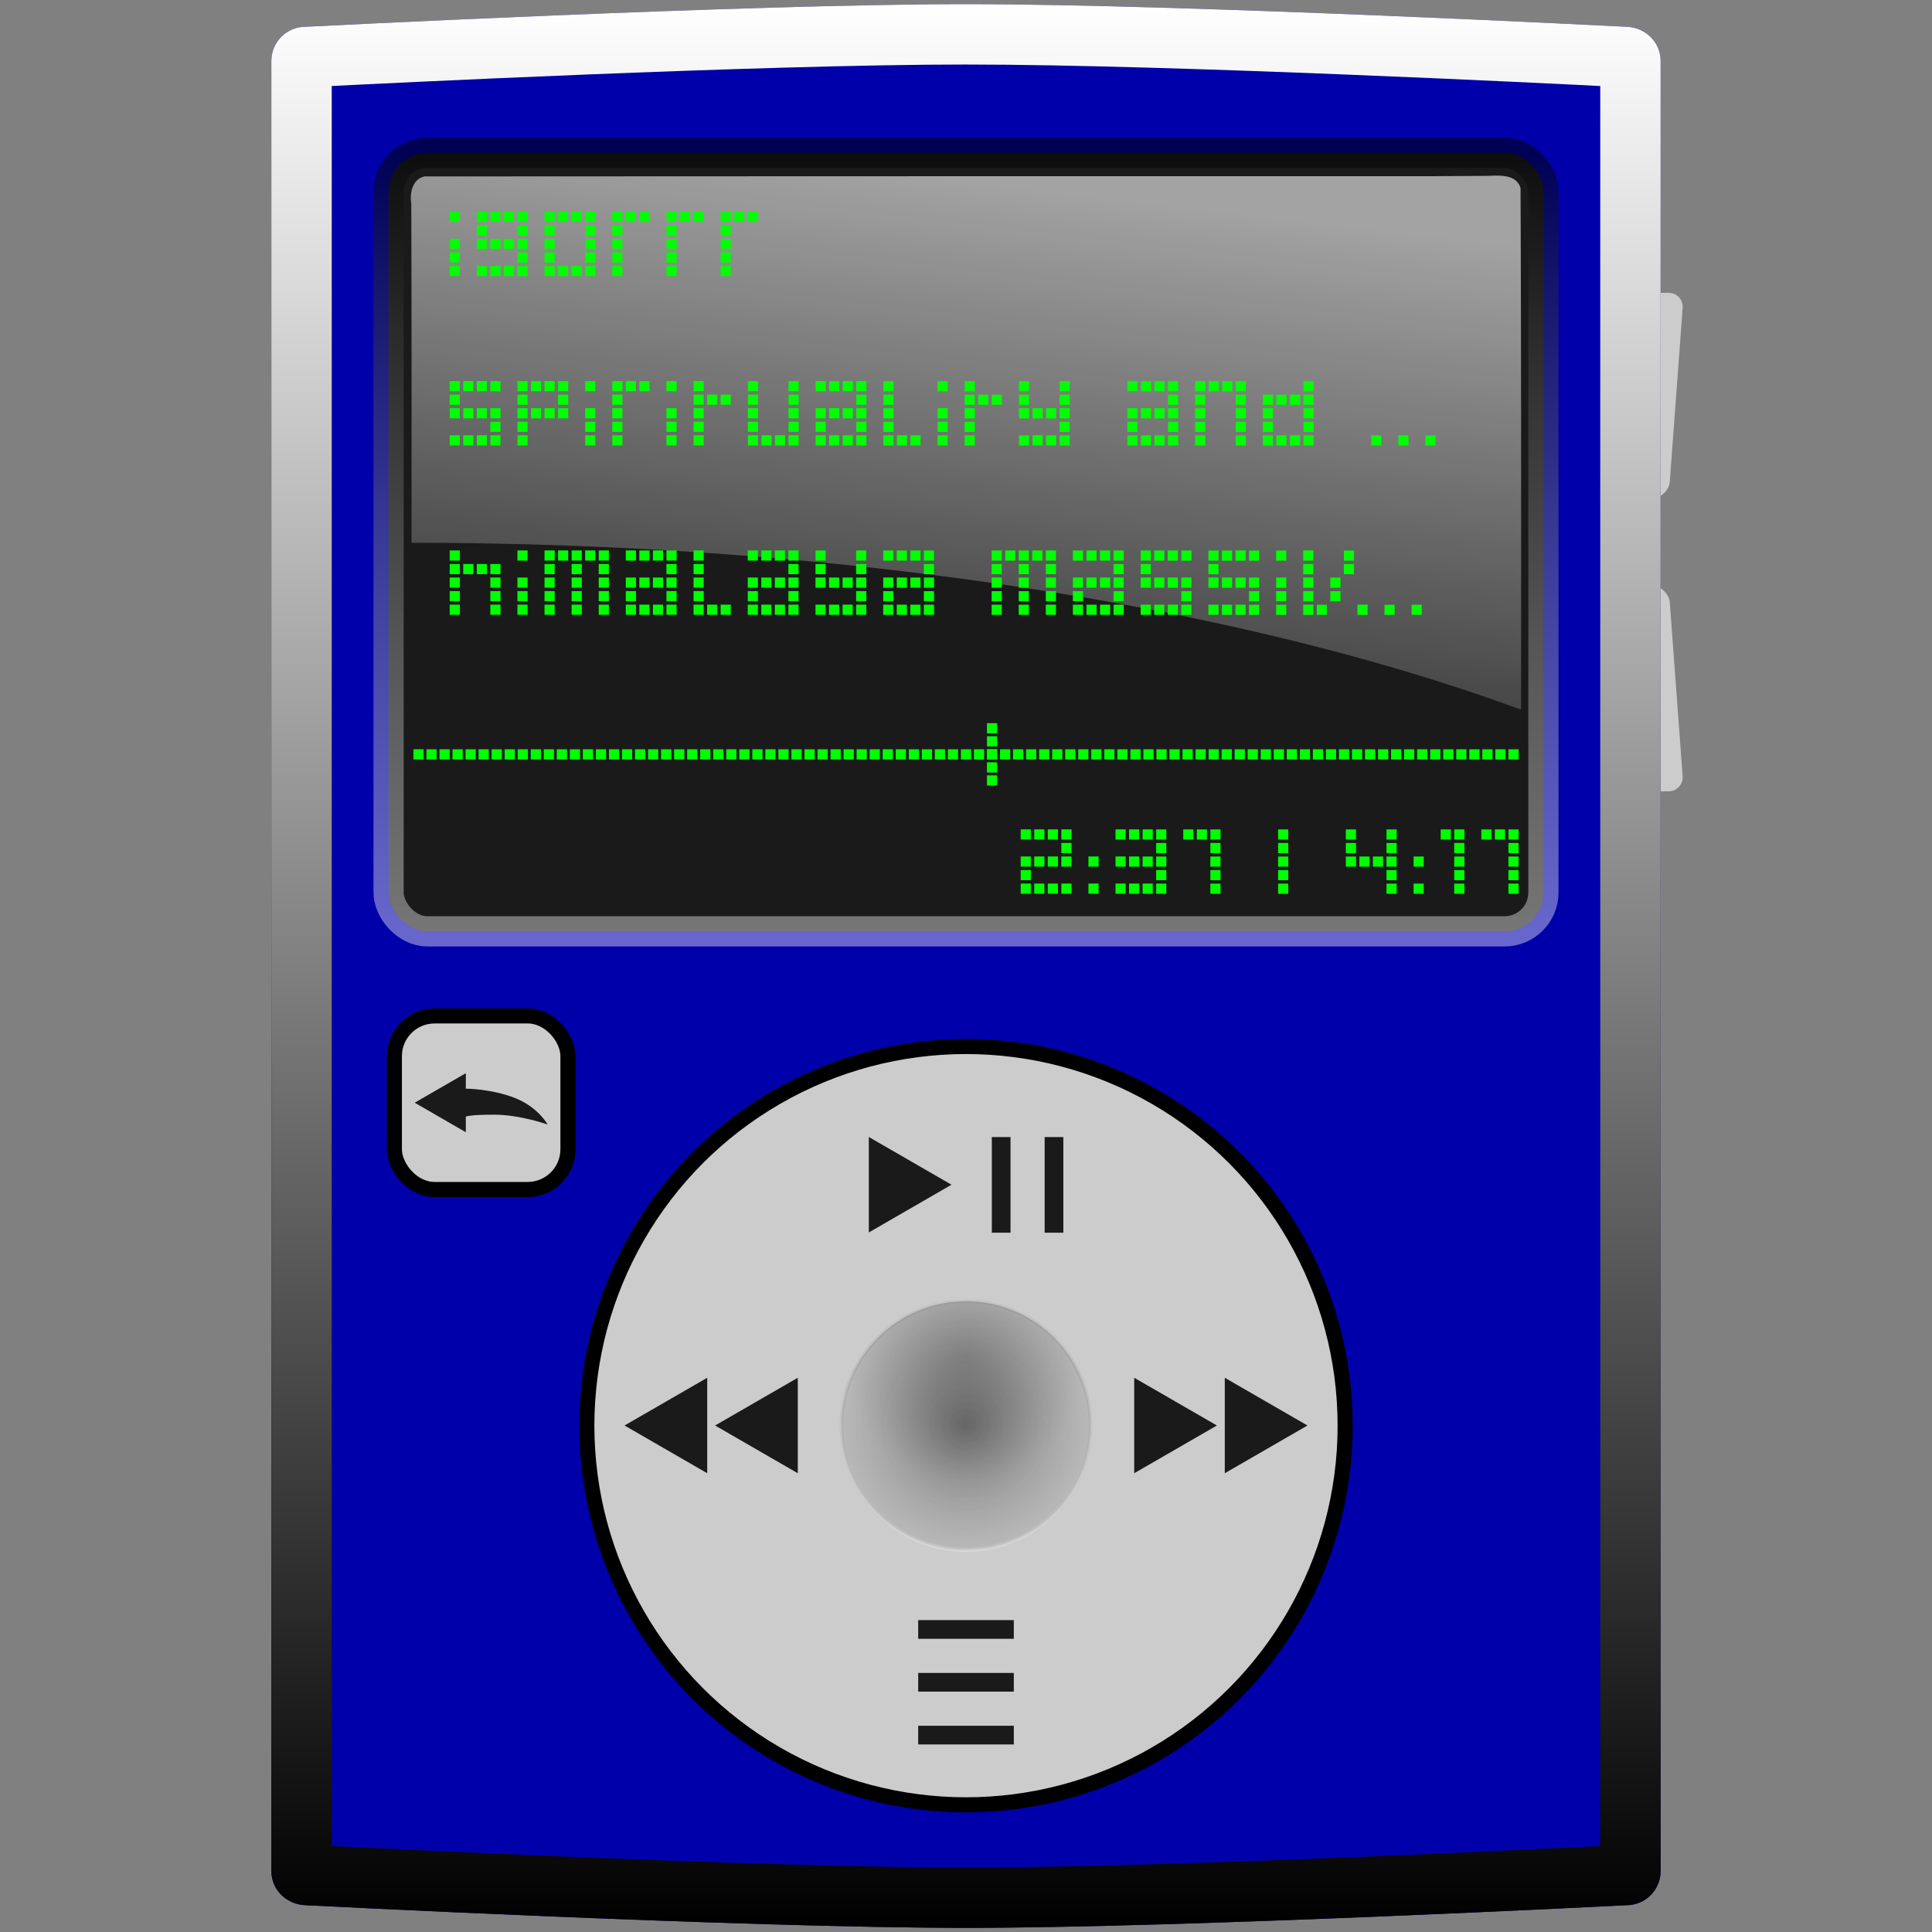<?xml version="1.0" encoding="UTF-8" standalone="no"?>
<!-- Created with Inkscape (http://www.inkscape.org/) -->

<svg
   width="512"
   height="512"
   viewBox="0 0 135.467 135.467"
   version="1.1"
   id="svg5"
   inkscape:version="1.4.1 (93de688d07, 2025-03-30)"
   sodipodi:docname="multimedia-player.svg"
   xmlns:inkscape="http://www.inkscape.org/namespaces/inkscape"
   xmlns:sodipodi="http://sodipodi.sourceforge.net/DTD/sodipodi-0.dtd"
   xmlns:xlink="http://www.w3.org/1999/xlink"
   xmlns="http://www.w3.org/2000/svg"
   xmlns:svg="http://www.w3.org/2000/svg">
  <rect x="0" y="0" width="135.467" height="135.467" fill="#808080" stroke="none"/>
  <sodipodi:namedview
     id="namedview7"
     pagecolor="#242424"
     bordercolor="#666666"
     borderopacity="1"
     inkscape:showpageshadow="0"
     inkscape:pageopacity="0"
     inkscape:pagecheckerboard="1"
     inkscape:deskcolor="#000000"
     inkscape:document-units="px"
     showgrid="false"
     inkscape:zoom="1.8144531"
     inkscape:cx="274.1873"
     inkscape:cy="298.98816"
     inkscape:window-width="3256"
     inkscape:window-height="1080"
     inkscape:window-x="1864"
     inkscape:window-y="0"
     inkscape:window-maximized="0"
     inkscape:current-layer="layer1" />
  <defs
     id="defs2">
    <linearGradient
       id="linearGradient137"
       inkscape:collect="always">
      <stop
         style="stop-color:#000000;stop-opacity:0.5;"
         offset="0"
         id="stop137" />
      <stop
         style="stop-color:#ffffff;stop-opacity:0.4;"
         offset="1"
         id="stop138" />
    </linearGradient>
    <linearGradient
       id="linearGradient127"
       inkscape:collect="always">
      <stop
         style="stop-color:#ffffff;stop-opacity:1;"
         offset="0"
         id="stop129" />
      <stop
         style="stop-color:#000000;stop-opacity:0.196;"
         offset="1"
         id="stop128" />
    </linearGradient>
    <linearGradient
       id="linearGradient126"
       inkscape:collect="always">
      <stop
         style="stop-color:#000000;stop-opacity:1;"
         offset="0"
         id="stop126" />
      <stop
         style="stop-color:#000000;stop-opacity:0;"
         offset="1"
         id="stop127" />
    </linearGradient>
    <inkscape:path-effect
       effect="fillet_chamfer"
       id="path-effect126"
       is_visible="true"
       lpeversion="1"
       nodesatellites_param="F,0,0,1,0,0,0,1 @ F,0,0,1,0,0,0,1 @ F,0,1,1,0,1.058,0,1 @ F,0,1,1,0,1.058,0,1 @ F,0,0,1,0,0,0,1 @ F,0,1,1,0,1.058,0,1 @ F,0,1,1,0,1.058,0,1"
       radius="4"
       unit="px"
       method="auto"
       mode="F"
       chamfer_steps="1"
       flexible="false"
       use_knot_distance="true"
       apply_no_radius="true"
       apply_with_radius="true"
       only_selected="true"
       hide_knots="false" />
    <linearGradient
       id="linearGradient20"
       inkscape:collect="always">
      <stop
         style="stop-color:#000000;stop-opacity:1;"
         offset="0"
         id="stop20" />
      <stop
         style="stop-color:#ffffff;stop-opacity:1;"
         offset="1"
         id="stop21" />
    </linearGradient>
    <linearGradient
       id="linearGradient15"
       inkscape:collect="always">
      <stop
         style="stop-color:#ffffff;stop-opacity:1;"
         offset="0"
         id="stop15" />
      <stop
         style="stop-color:#ffffff;stop-opacity:0;"
         offset="1"
         id="stop16" />
    </linearGradient>
    <linearGradient
       id="linearGradient3"
       inkscape:collect="always">
      <stop
         style="stop-color:#333333;stop-opacity:1;"
         offset="0"
         id="stop4" />
      <stop
         style="stop-color:#7a7a7a;stop-opacity:0.4;"
         offset="1"
         id="stop3" />
    </linearGradient>
    <radialGradient
       inkscape:collect="always"
       xlink:href="#linearGradient3"
       id="radialGradient4"
       cx="67.733"
       cy="102.081"
       fx="67.733"
       fy="102.081"
       r="8.727"
       gradientUnits="userSpaceOnUse"
       gradientTransform="translate(0,-2.117)" />
    <linearGradient
       inkscape:collect="always"
       xlink:href="#linearGradient15"
       id="linearGradient16"
       x1="191.03"
       y1="0.505"
       x2="185.413"
       y2="48.924"
       gradientUnits="userSpaceOnUse"
       gradientTransform="translate(-123.297,11.809)" />
    <clipPath
       clipPathUnits="userSpaceOnUse"
       id="clipPath19">
      <path
         style="baseline-shift:baseline;display:inline;overflow:visible;vector-effect:none;fill:#0000aa;stroke-width:1;stroke-linecap:round;stroke-linejoin:round;stroke-miterlimit:12;paint-order:markers stroke fill;enable-background:accumulate;stop-color:#000000"
         d="m 138.353,-4.632 c 0,0 30.863,-1.587 46.307,-1.587 15.445,0 46.307,1.587 46.307,1.587 1.328,0.046 2.399,1.07 2.399,2.399 V 124.68 c 0,1.329 -1.07,2.399 -2.399,2.399 0,0 -30.863,1.587 -46.307,1.587 -15.445,0 -46.307,-1.587 -46.307,-1.587 -1.328,-0.045 -2.399,-1.07 -2.399,-2.399 V -2.233 c 0,-1.329 1.07,-2.399 2.399,-2.399 z"
         id="path20" />
    </clipPath>
    <linearGradient
       inkscape:collect="always"
       xlink:href="#linearGradient20"
       id="linearGradient21"
       x1="184.66"
       y1="128.666"
       x2="184.66"
       y2="-6.219"
       gradientUnits="userSpaceOnUse" />
    <radialGradient
       inkscape:collect="always"
       xlink:href="#linearGradient126"
       id="radialGradient127"
       cx="138.158"
       cy="90.841"
       fx="138.158"
       fy="90.841"
       r="8.727"
       gradientUnits="userSpaceOnUse"
       gradientTransform="translate(-70.424,4.211)" />
    <linearGradient
       inkscape:collect="always"
       xlink:href="#linearGradient127"
       id="linearGradient129"
       x1="67.733"
       y1="108.691"
       x2="67.733"
       y2="91.237"
       gradientUnits="userSpaceOnUse" />
    <linearGradient
       inkscape:collect="always"
       xlink:href="#linearGradient137"
       id="linearGradient138"
       x1="67.733"
       y1="10.712"
       x2="67.733"
       y2="65.304"
       gradientUnits="userSpaceOnUse" />
  </defs>
  <g
     inkscape:label="Layer 1"
     inkscape:groupmode="layer"
     id="layer1">
    <path
       id="rect126"
       style="font-variation-settings:'opsz' 32;opacity:1;fill:#cccccc;fill-opacity:1;stroke:none;stroke-width:8.467;stroke-linecap:round;stroke-linejoin:round;stroke-miterlimit:12;stroke-dasharray:none;stroke-opacity:1;paint-order:markers stroke fill"
       d="m 111.675,20.531 v 34.954 h 5.328 a 0.983,0.983 0 0 0 0.98,-1.055 l -0.902,-12.191 c -0.043,-0.583 -0.567,-1.039 -1.117,-1.229 -1.243,-0.43 -2.136,-1.611 -2.136,-3.001 0,-1.39 0.893,-2.571 2.136,-3.001 0.55,-0.19 1.074,-0.646 1.117,-1.229 l 0.902,-12.192 a 0.983,0.983 0 0 0 -0.98,-1.055 z"
       sodipodi:nodetypes="ccccsccc" />
    <path
       id="rect1"
       style="opacity:1;fill:#0000aa;stroke-width:8.467;stroke-linecap:round;stroke-linejoin:round;stroke-miterlimit:12;paint-order:markers stroke fill"
       d="m 21.426,1.878 c 0,0 30.863,-1.587 46.307,-1.587 15.445,0 46.307,1.587 46.307,1.587 1.328,0.046 2.399,1.07 2.399,2.399 V 131.189 c 0,1.329 -1.07,2.399 -2.399,2.399 0,0 -30.863,1.587 -46.307,1.587 -15.445,0 -46.307,-1.587 -46.307,-1.587 -1.328,-0.045 -2.399,-1.07 -2.399,-2.399 V 4.277 c 0,-1.329 1.07,-2.399 2.399,-2.399 z"
       sodipodi:nodetypes="szsssszssss" />
    <rect
       style="opacity:1;fill:#1a1a1a;fill-opacity:1;stroke-width:2.117;stroke-linecap:round;stroke-linejoin:round;stroke-miterlimit:12;paint-order:markers stroke fill;stroke:url(#linearGradient138);stroke-dasharray:none"
       id="rect2"
       width="80.975"
       height="54.592"
       x="27.246"
       y="10.712"
       ry="2.723" />
    <circle
       style="opacity:1;fill:#cccccc;fill-opacity:1;stroke:#000000;stroke-width:1.058;stroke-linecap:round;stroke-linejoin:round;stroke-miterlimit:12;stroke-dasharray:none;stroke-opacity:1;paint-order:markers stroke fill"
       id="path2"
       cx="67.733"
       cy="99.964"
       r="26.586" />
    <rect
       style="opacity:1;fill:#cccccc;fill-opacity:1;stroke:#000000;stroke-width:1.058;stroke-linecap:round;stroke-linejoin:round;stroke-miterlimit:12;stroke-dasharray:none;stroke-opacity:1;paint-order:markers stroke fill"
       id="rect3"
       width="12.171"
       height="12.171"
       x="27.652"
       y="71.233"
       ry="2.821" />
    <circle
       style="opacity:0.6;fill:url(#radialGradient4);stroke-width:8.467;stroke-linecap:round;stroke-linejoin:round;stroke-miterlimit:12;paint-order:markers stroke fill"
       id="path3"
       cx="67.733"
       cy="99.964"
       r="8.727" />
    <path
       id="path4"
       style="opacity:1;fill:#1a1a1a;fill-opacity:1;stroke-width:8.467;stroke-linecap:round;stroke-linejoin:round;stroke-miterlimit:12;paint-order:markers stroke fill"
       inkscape:transform-center-x="0.59755311"
       d="m 32.663,75.249 -3.585,2.07 3.585,2.07 v -1.086 c 0.011,-0.009 0.212,-0.145 1.981,-0.145 1.826,0 3.754,0.692 3.754,0.692 0,0 -0.675,-1.248 -2.346,-1.883 C 34.38,76.332 32.663,76.335 32.663,76.335 Z"
       sodipodi:nodetypes="ccccscccc" />
    <g
       id="g129"
       style="display:none">
      <path
         sodipodi:type="star"
         style="fill:#1a1a1a;fill-opacity:1;stroke-width:20.016;stroke-linecap:round;stroke-linejoin:round;stroke-miterlimit:12;paint-order:markers stroke fill"
         id="path6"
         inkscape:flatsided="true"
         sodipodi:sides="3"
         sodipodi:cx="184.15486"
         sodipodi:cy="71.233215"
         sodipodi:r1="11.496066"
         sodipodi:r2="5.748033"
         sodipodi:arg1="-1.5707963"
         sodipodi:arg2="-0.52359878"
         inkscape:rounded="0"
         inkscape:randomized="0"
         d="m 184.155,59.737 9.956,17.244 -19.912,-1e-6 z"
         transform="matrix(0,0.423,-0.423,0,115.268,22.068)"
         inkscape:transform-center-x="-18.619453" />
      <path
         sodipodi:type="star"
         style="fill:#1a1a1a;fill-opacity:1;stroke-width:20.016;stroke-linecap:round;stroke-linejoin:round;stroke-miterlimit:12;paint-order:markers stroke fill"
         id="path12"
         inkscape:flatsided="true"
         sodipodi:sides="3"
         sodipodi:cx="184.15486"
         sodipodi:cy="71.233215"
         sodipodi:r1="11.496066"
         sodipodi:r2="5.748033"
         sodipodi:arg1="-1.5707963"
         sodipodi:arg2="-0.52359878"
         inkscape:rounded="0"
         inkscape:randomized="0"
         d="m 184.155,59.737 9.956,17.244 -19.912,-1e-6 z"
         transform="matrix(0.423,0,0,0.423,-10.162,52.429)"
         inkscape:transform-center-y="-18.619453" />
      <path
         sodipodi:type="star"
         style="fill:#1a1a1a;fill-opacity:1;stroke-width:20.016;stroke-linecap:round;stroke-linejoin:round;stroke-miterlimit:12;paint-order:markers stroke fill"
         id="path13"
         inkscape:flatsided="true"
         sodipodi:sides="3"
         sodipodi:cx="184.15486"
         sodipodi:cy="71.233215"
         sodipodi:r1="11.496066"
         sodipodi:r2="5.748033"
         sodipodi:arg1="-1.5707963"
         sodipodi:arg2="-0.52359878"
         inkscape:rounded="0"
         inkscape:randomized="0"
         d="m 184.155,59.737 9.956,17.244 -19.912,-1e-6 z"
         transform="matrix(0,-0.423,0.423,0,20.199,177.86)"
         inkscape:transform-center-y="-1.6473115e-06"
         inkscape:transform-center-x="18.619453" />
      <path
         sodipodi:type="star"
         style="fill:#1a1a1a;fill-opacity:1;stroke-width:20.016;stroke-linecap:round;stroke-linejoin:round;stroke-miterlimit:12;paint-order:markers stroke fill"
         id="path14"
         inkscape:flatsided="true"
         sodipodi:sides="3"
         sodipodi:cx="184.15486"
         sodipodi:cy="71.233215"
         sodipodi:r1="11.496066"
         sodipodi:r2="5.748033"
         sodipodi:arg1="-1.5707963"
         sodipodi:arg2="-0.52359878"
         inkscape:rounded="0"
         inkscape:randomized="0"
         d="m 184.155,59.737 9.956,17.244 -19.912,-1e-6 z"
         transform="matrix(-0.423,0,0,-0.423,145.629,147.499)"
         inkscape:transform-center-y="18.61945"
         inkscape:transform-center-x="-1.3526886e-06" />
    </g>
    <path
       style="baseline-shift:baseline;display:inline;overflow:visible;mix-blend-mode:overlay;vector-effect:none;fill:url(#linearGradient21);stroke-linecap:round;stroke-linejoin:round;stroke-miterlimit:12;paint-order:markers stroke fill;enable-background:accumulate;stop-color:#000000"
       d="m 184.66,-10.453 c -15.735,0 -46.525,1.594 -46.525,1.594 l 0.219,-0.006 c -3.601,0 -6.633,3.032 -6.633,6.633 V 124.68 c 0,3.602 3.064,6.513 6.486,6.631 0.128,0.007 30.751,1.59 46.453,1.59 15.735,0 46.525,-1.594 46.525,-1.594 l -0.219,0.006 c 3.601,0 6.633,-3.032 6.633,-6.633 V -2.232 c 0,-3.601 -3.061,-6.511 -6.482,-6.631 h -0.004 c -0.128,-0.007 -30.751,-1.59 -46.453,-1.59 z m 0,8.467 c 14.449,0 41.822,1.374 44.473,1.508 V 122.926 c -2.651,0.134 -30.024,1.508 -44.473,1.508 -14.449,0 -41.822,-1.374 -44.473,-1.508 V -0.479 c 2.651,-0.134 30.024,-1.508 44.473,-1.508 z"
       id="path18"
       clip-path="url(#clipPath19)"
       transform="translate(-116.927,6.51)" />
    <g
       id="g124"
       transform="translate(0,-2.117)"
       style="display:inline">
      <rect
         style="font-variation-settings:'opsz' 32;fill:#00ff00;fill-opacity:1;stroke:none;stroke-width:8.467;stroke-linecap:round;stroke-linejoin:round;stroke-miterlimit:12;stroke-dasharray:none;stroke-opacity:1;paint-order:markers stroke fill"
         id="rect24"
         width="0.716"
         height="0.714"
         x="30.815"
         y="54.654" />
      <rect
         style="font-variation-settings:'opsz' 32;fill:#00ff00;fill-opacity:1;stroke:none;stroke-width:8.467;stroke-linecap:round;stroke-linejoin:round;stroke-miterlimit:12;stroke-dasharray:none;stroke-opacity:1;paint-order:markers stroke fill"
         id="rect25"
         width="0.716"
         height="0.714"
         x="34.471"
         y="54.654" />
      <rect
         style="font-variation-settings:'opsz' 32;fill:#00ff00;fill-opacity:1;stroke:none;stroke-width:8.467;stroke-linecap:round;stroke-linejoin:round;stroke-miterlimit:12;stroke-dasharray:none;stroke-opacity:1;paint-order:markers stroke fill"
         id="rect26"
         width="0.716"
         height="0.714"
         x="38.127"
         y="54.654" />
      <rect
         style="font-variation-settings:'opsz' 32;fill:#00ff00;fill-opacity:1;stroke:none;stroke-width:8.467;stroke-linecap:round;stroke-linejoin:round;stroke-miterlimit:12;stroke-dasharray:none;stroke-opacity:1;paint-order:markers stroke fill"
         id="rect27"
         width="0.716"
         height="0.714"
         x="41.783"
         y="54.654" />
      <rect
         style="font-variation-settings:'opsz' 32;fill:#00ff00;fill-opacity:1;stroke:none;stroke-width:8.467;stroke-linecap:round;stroke-linejoin:round;stroke-miterlimit:12;stroke-dasharray:none;stroke-opacity:1;paint-order:markers stroke fill"
         id="rect28"
         width="0.716"
         height="0.714"
         x="28.987"
         y="54.654" />
      <rect
         style="font-variation-settings:'opsz' 32;fill:#00ff00;fill-opacity:1;stroke:none;stroke-width:8.467;stroke-linecap:round;stroke-linejoin:round;stroke-miterlimit:12;stroke-dasharray:none;stroke-opacity:1;paint-order:markers stroke fill"
         id="rect29"
         width="0.716"
         height="0.714"
         x="32.643"
         y="54.654" />
      <rect
         style="font-variation-settings:'opsz' 32;fill:#00ff00;fill-opacity:1;stroke:none;stroke-width:8.467;stroke-linecap:round;stroke-linejoin:round;stroke-miterlimit:12;stroke-dasharray:none;stroke-opacity:1;paint-order:markers stroke fill"
         id="rect30"
         width="0.716"
         height="0.714"
         x="36.299"
         y="54.654" />
      <rect
         style="font-variation-settings:'opsz' 32;fill:#00ff00;fill-opacity:1;stroke:none;stroke-width:8.467;stroke-linecap:round;stroke-linejoin:round;stroke-miterlimit:12;stroke-dasharray:none;stroke-opacity:1;paint-order:markers stroke fill"
         id="rect31"
         width="0.716"
         height="0.714"
         x="39.955"
         y="54.654" />
      <rect
         style="font-variation-settings:'opsz' 32;fill:#00ff00;fill-opacity:1;stroke:none;stroke-width:8.467;stroke-linecap:round;stroke-linejoin:round;stroke-miterlimit:12;stroke-dasharray:none;stroke-opacity:1;paint-order:markers stroke fill"
         id="rect32"
         width="0.716"
         height="0.714"
         x="45.439"
         y="54.654" />
      <rect
         style="font-variation-settings:'opsz' 32;fill:#00ff00;fill-opacity:1;stroke:none;stroke-width:8.467;stroke-linecap:round;stroke-linejoin:round;stroke-miterlimit:12;stroke-dasharray:none;stroke-opacity:1;paint-order:markers stroke fill"
         id="rect33"
         width="0.716"
         height="0.714"
         x="49.095"
         y="54.654" />
      <rect
         style="font-variation-settings:'opsz' 32;fill:#00ff00;fill-opacity:1;stroke:none;stroke-width:8.467;stroke-linecap:round;stroke-linejoin:round;stroke-miterlimit:12;stroke-dasharray:none;stroke-opacity:1;paint-order:markers stroke fill"
         id="rect34"
         width="0.716"
         height="0.714"
         x="52.751"
         y="54.654" />
      <rect
         style="font-variation-settings:'opsz' 32;fill:#00ff00;fill-opacity:1;stroke:none;stroke-width:8.467;stroke-linecap:round;stroke-linejoin:round;stroke-miterlimit:12;stroke-dasharray:none;stroke-opacity:1;paint-order:markers stroke fill"
         id="rect35"
         width="0.716"
         height="0.714"
         x="56.407"
         y="54.654" />
      <rect
         style="font-variation-settings:'opsz' 32;fill:#00ff00;fill-opacity:1;stroke:none;stroke-width:8.467;stroke-linecap:round;stroke-linejoin:round;stroke-miterlimit:12;stroke-dasharray:none;stroke-opacity:1;paint-order:markers stroke fill"
         id="rect36"
         width="0.716"
         height="0.714"
         x="43.611"
         y="54.654" />
      <rect
         style="font-variation-settings:'opsz' 32;fill:#00ff00;fill-opacity:1;stroke:none;stroke-width:8.467;stroke-linecap:round;stroke-linejoin:round;stroke-miterlimit:12;stroke-dasharray:none;stroke-opacity:1;paint-order:markers stroke fill"
         id="rect37"
         width="0.716"
         height="0.714"
         x="47.267"
         y="54.654" />
      <rect
         style="font-variation-settings:'opsz' 32;fill:#00ff00;fill-opacity:1;stroke:none;stroke-width:8.467;stroke-linecap:round;stroke-linejoin:round;stroke-miterlimit:12;stroke-dasharray:none;stroke-opacity:1;paint-order:markers stroke fill"
         id="rect38"
         width="0.716"
         height="0.714"
         x="50.923"
         y="54.654" />
      <rect
         style="font-variation-settings:'opsz' 32;fill:#00ff00;fill-opacity:1;stroke:none;stroke-width:8.467;stroke-linecap:round;stroke-linejoin:round;stroke-miterlimit:12;stroke-dasharray:none;stroke-opacity:1;paint-order:markers stroke fill"
         id="rect39"
         width="0.716"
         height="0.714"
         x="54.579"
         y="54.654" />
      <rect
         style="font-variation-settings:'opsz' 32;fill:#00ff00;fill-opacity:1;stroke:none;stroke-width:8.467;stroke-linecap:round;stroke-linejoin:round;stroke-miterlimit:12;stroke-dasharray:none;stroke-opacity:1;paint-order:markers stroke fill"
         id="rect40"
         width="0.716"
         height="0.714"
         x="31.729"
         y="54.654" />
      <rect
         style="font-variation-settings:'opsz' 32;fill:#00ff00;fill-opacity:1;stroke:none;stroke-width:8.467;stroke-linecap:round;stroke-linejoin:round;stroke-miterlimit:12;stroke-dasharray:none;stroke-opacity:1;paint-order:markers stroke fill"
         id="rect41"
         width="0.716"
         height="0.714"
         x="35.385"
         y="54.654" />
      <rect
         style="font-variation-settings:'opsz' 32;fill:#00ff00;fill-opacity:1;stroke:none;stroke-width:8.467;stroke-linecap:round;stroke-linejoin:round;stroke-miterlimit:12;stroke-dasharray:none;stroke-opacity:1;paint-order:markers stroke fill"
         id="rect42"
         width="0.716"
         height="0.714"
         x="39.041"
         y="54.654" />
      <rect
         style="font-variation-settings:'opsz' 32;fill:#00ff00;fill-opacity:1;stroke:none;stroke-width:8.467;stroke-linecap:round;stroke-linejoin:round;stroke-miterlimit:12;stroke-dasharray:none;stroke-opacity:1;paint-order:markers stroke fill"
         id="rect43"
         width="0.716"
         height="0.714"
         x="42.697"
         y="54.654" />
      <rect
         style="font-variation-settings:'opsz' 32;fill:#00ff00;fill-opacity:1;stroke:none;stroke-width:8.467;stroke-linecap:round;stroke-linejoin:round;stroke-miterlimit:12;stroke-dasharray:none;stroke-opacity:1;paint-order:markers stroke fill"
         id="rect44"
         width="0.716"
         height="0.714"
         x="29.901"
         y="54.654" />
      <rect
         style="font-variation-settings:'opsz' 32;fill:#00ff00;fill-opacity:1;stroke:none;stroke-width:8.467;stroke-linecap:round;stroke-linejoin:round;stroke-miterlimit:12;stroke-dasharray:none;stroke-opacity:1;paint-order:markers stroke fill"
         id="rect45"
         width="0.716"
         height="0.714"
         x="33.557"
         y="54.654" />
      <rect
         style="font-variation-settings:'opsz' 32;fill:#00ff00;fill-opacity:1;stroke:none;stroke-width:8.467;stroke-linecap:round;stroke-linejoin:round;stroke-miterlimit:12;stroke-dasharray:none;stroke-opacity:1;paint-order:markers stroke fill"
         id="rect46"
         width="0.716"
         height="0.714"
         x="37.213"
         y="54.654" />
      <rect
         style="font-variation-settings:'opsz' 32;fill:#00ff00;fill-opacity:1;stroke:none;stroke-width:8.467;stroke-linecap:round;stroke-linejoin:round;stroke-miterlimit:12;stroke-dasharray:none;stroke-opacity:1;paint-order:markers stroke fill"
         id="rect47"
         width="0.716"
         height="0.714"
         x="40.869"
         y="54.654" />
      <rect
         style="font-variation-settings:'opsz' 32;fill:#00ff00;fill-opacity:1;stroke:none;stroke-width:8.467;stroke-linecap:round;stroke-linejoin:round;stroke-miterlimit:12;stroke-dasharray:none;stroke-opacity:1;paint-order:markers stroke fill"
         id="rect48"
         width="0.716"
         height="0.714"
         x="46.353"
         y="54.654" />
      <rect
         style="font-variation-settings:'opsz' 32;fill:#00ff00;fill-opacity:1;stroke:none;stroke-width:8.467;stroke-linecap:round;stroke-linejoin:round;stroke-miterlimit:12;stroke-dasharray:none;stroke-opacity:1;paint-order:markers stroke fill"
         id="rect49"
         width="0.716"
         height="0.714"
         x="50.009"
         y="54.654" />
      <rect
         style="font-variation-settings:'opsz' 32;fill:#00ff00;fill-opacity:1;stroke:none;stroke-width:8.467;stroke-linecap:round;stroke-linejoin:round;stroke-miterlimit:12;stroke-dasharray:none;stroke-opacity:1;paint-order:markers stroke fill"
         id="rect50"
         width="0.716"
         height="0.714"
         x="53.665"
         y="54.654" />
      <rect
         style="font-variation-settings:'opsz' 32;fill:#00ff00;fill-opacity:1;stroke:none;stroke-width:8.467;stroke-linecap:round;stroke-linejoin:round;stroke-miterlimit:12;stroke-dasharray:none;stroke-opacity:1;paint-order:markers stroke fill"
         id="rect51"
         width="0.716"
         height="0.714"
         x="57.321"
         y="54.654" />
      <rect
         style="font-variation-settings:'opsz' 32;fill:#00ff00;fill-opacity:1;stroke:none;stroke-width:8.467;stroke-linecap:round;stroke-linejoin:round;stroke-miterlimit:12;stroke-dasharray:none;stroke-opacity:1;paint-order:markers stroke fill"
         id="rect52"
         width="0.716"
         height="0.714"
         x="44.525"
         y="54.654" />
      <rect
         style="font-variation-settings:'opsz' 32;fill:#00ff00;fill-opacity:1;stroke:none;stroke-width:8.467;stroke-linecap:round;stroke-linejoin:round;stroke-miterlimit:12;stroke-dasharray:none;stroke-opacity:1;paint-order:markers stroke fill"
         id="rect53"
         width="0.716"
         height="0.714"
         x="48.181"
         y="54.654" />
      <rect
         style="font-variation-settings:'opsz' 32;fill:#00ff00;fill-opacity:1;stroke:none;stroke-width:8.467;stroke-linecap:round;stroke-linejoin:round;stroke-miterlimit:12;stroke-dasharray:none;stroke-opacity:1;paint-order:markers stroke fill"
         id="rect54"
         width="0.716"
         height="0.714"
         x="51.837"
         y="54.654" />
      <rect
         style="font-variation-settings:'opsz' 32;fill:#00ff00;fill-opacity:1;stroke:none;stroke-width:8.467;stroke-linecap:round;stroke-linejoin:round;stroke-miterlimit:12;stroke-dasharray:none;stroke-opacity:1;paint-order:markers stroke fill"
         id="rect55"
         width="0.716"
         height="0.714"
         x="55.493"
         y="54.654" />
      <rect
         style="font-variation-settings:'opsz' 32;fill:#00ff00;fill-opacity:1;stroke:none;stroke-width:8.467;stroke-linecap:round;stroke-linejoin:round;stroke-miterlimit:12;stroke-dasharray:none;stroke-opacity:1;paint-order:markers stroke fill"
         id="rect56"
         width="0.716"
         height="0.714"
         x="60.063"
         y="54.654" />
      <rect
         style="font-variation-settings:'opsz' 32;fill:#00ff00;fill-opacity:1;stroke:none;stroke-width:8.467;stroke-linecap:round;stroke-linejoin:round;stroke-miterlimit:12;stroke-dasharray:none;stroke-opacity:1;paint-order:markers stroke fill"
         id="rect57"
         width="0.716"
         height="0.714"
         x="63.72"
         y="54.654" />
      <rect
         style="font-variation-settings:'opsz' 32;fill:#00ff00;fill-opacity:1;stroke:none;stroke-width:8.467;stroke-linecap:round;stroke-linejoin:round;stroke-miterlimit:12;stroke-dasharray:none;stroke-opacity:1;paint-order:markers stroke fill"
         id="rect58"
         width="0.716"
         height="0.714"
         x="67.376"
         y="54.654" />
      <rect
         style="font-variation-settings:'opsz' 32;fill:#00ff00;fill-opacity:1;stroke:none;stroke-width:8.467;stroke-linecap:round;stroke-linejoin:round;stroke-miterlimit:12;stroke-dasharray:none;stroke-opacity:1;paint-order:markers stroke fill"
         id="rect59"
         width="0.716"
         height="0.714"
         x="71.032"
         y="54.654" />
      <rect
         style="font-variation-settings:'opsz' 32;fill:#00ff00;fill-opacity:1;stroke:none;stroke-width:8.467;stroke-linecap:round;stroke-linejoin:round;stroke-miterlimit:12;stroke-dasharray:none;stroke-opacity:1;paint-order:markers stroke fill"
         id="rect60"
         width="0.716"
         height="0.714"
         x="58.235"
         y="54.654" />
      <rect
         style="font-variation-settings:'opsz' 32;fill:#00ff00;fill-opacity:1;stroke:none;stroke-width:8.467;stroke-linecap:round;stroke-linejoin:round;stroke-miterlimit:12;stroke-dasharray:none;stroke-opacity:1;paint-order:markers stroke fill"
         id="rect61"
         width="0.716"
         height="0.714"
         x="61.891"
         y="54.654" />
      <rect
         style="font-variation-settings:'opsz' 32;fill:#00ff00;fill-opacity:1;stroke:none;stroke-width:8.467;stroke-linecap:round;stroke-linejoin:round;stroke-miterlimit:12;stroke-dasharray:none;stroke-opacity:1;paint-order:markers stroke fill"
         id="rect62"
         width="0.716"
         height="0.714"
         x="65.548"
         y="54.654" />
      <rect
         style="font-variation-settings:'opsz' 32;fill:#00ff00;fill-opacity:1;stroke:none;stroke-width:8.467;stroke-linecap:round;stroke-linejoin:round;stroke-miterlimit:12;stroke-dasharray:none;stroke-opacity:1;paint-order:markers stroke fill"
         id="rect63"
         width="0.716"
         height="0.714"
         x="69.204"
         y="54.654" />
      <rect
         style="font-variation-settings:'opsz' 32;fill:#00ff00;fill-opacity:1;stroke:none;stroke-width:8.467;stroke-linecap:round;stroke-linejoin:round;stroke-miterlimit:12;stroke-dasharray:none;stroke-opacity:1;paint-order:markers stroke fill"
         id="rect64"
         width="0.716"
         height="0.714"
         x="74.688"
         y="54.654" />
      <rect
         style="font-variation-settings:'opsz' 32;fill:#00ff00;fill-opacity:1;stroke:none;stroke-width:8.467;stroke-linecap:round;stroke-linejoin:round;stroke-miterlimit:12;stroke-dasharray:none;stroke-opacity:1;paint-order:markers stroke fill"
         id="rect65"
         width="0.716"
         height="0.714"
         x="78.344"
         y="54.654" />
      <rect
         style="font-variation-settings:'opsz' 32;fill:#00ff00;fill-opacity:1;stroke:none;stroke-width:8.467;stroke-linecap:round;stroke-linejoin:round;stroke-miterlimit:12;stroke-dasharray:none;stroke-opacity:1;paint-order:markers stroke fill"
         id="rect66"
         width="0.716"
         height="0.714"
         x="82"
         y="54.654" />
      <rect
         style="font-variation-settings:'opsz' 32;fill:#00ff00;fill-opacity:1;stroke:none;stroke-width:8.467;stroke-linecap:round;stroke-linejoin:round;stroke-miterlimit:12;stroke-dasharray:none;stroke-opacity:1;paint-order:markers stroke fill"
         id="rect67"
         width="0.716"
         height="0.714"
         x="85.656"
         y="54.654" />
      <rect
         style="font-variation-settings:'opsz' 32;fill:#00ff00;fill-opacity:1;stroke:none;stroke-width:8.467;stroke-linecap:round;stroke-linejoin:round;stroke-miterlimit:12;stroke-dasharray:none;stroke-opacity:1;paint-order:markers stroke fill"
         id="rect68"
         width="0.716"
         height="0.714"
         x="72.86"
         y="54.654" />
      <rect
         style="font-variation-settings:'opsz' 32;fill:#00ff00;fill-opacity:1;stroke:none;stroke-width:8.467;stroke-linecap:round;stroke-linejoin:round;stroke-miterlimit:12;stroke-dasharray:none;stroke-opacity:1;paint-order:markers stroke fill"
         id="rect69"
         width="0.716"
         height="0.714"
         x="76.516"
         y="54.654" />
      <rect
         style="font-variation-settings:'opsz' 32;fill:#00ff00;fill-opacity:1;stroke:none;stroke-width:8.467;stroke-linecap:round;stroke-linejoin:round;stroke-miterlimit:12;stroke-dasharray:none;stroke-opacity:1;paint-order:markers stroke fill"
         id="rect70"
         width="0.716"
         height="0.714"
         x="80.172"
         y="54.654" />
      <rect
         style="font-variation-settings:'opsz' 32;fill:#00ff00;fill-opacity:1;stroke:none;stroke-width:8.467;stroke-linecap:round;stroke-linejoin:round;stroke-miterlimit:12;stroke-dasharray:none;stroke-opacity:1;paint-order:markers stroke fill"
         id="rect71"
         width="0.716"
         height="0.714"
         x="83.828"
         y="54.654" />
      <rect
         style="font-variation-settings:'opsz' 32;fill:#00ff00;fill-opacity:1;stroke:none;stroke-width:8.467;stroke-linecap:round;stroke-linejoin:round;stroke-miterlimit:12;stroke-dasharray:none;stroke-opacity:1;paint-order:markers stroke fill"
         id="rect72"
         width="0.716"
         height="0.714"
         x="60.977"
         y="54.654" />
      <rect
         style="font-variation-settings:'opsz' 32;fill:#00ff00;fill-opacity:1;stroke:none;stroke-width:8.467;stroke-linecap:round;stroke-linejoin:round;stroke-miterlimit:12;stroke-dasharray:none;stroke-opacity:1;paint-order:markers stroke fill"
         id="rect73"
         width="0.716"
         height="0.714"
         x="64.634"
         y="54.654" />
      <rect
         style="font-variation-settings:'opsz' 32;fill:#00ff00;fill-opacity:1;stroke:none;stroke-width:8.467;stroke-linecap:round;stroke-linejoin:round;stroke-miterlimit:12;stroke-dasharray:none;stroke-opacity:1;paint-order:markers stroke fill"
         id="rect74"
         width="0.716"
         height="0.714"
         x="68.29"
         y="54.654" />
      <rect
         style="font-variation-settings:'opsz' 32;fill:#00ff00;fill-opacity:1;stroke:none;stroke-width:8.467;stroke-linecap:round;stroke-linejoin:round;stroke-miterlimit:12;stroke-dasharray:none;stroke-opacity:1;paint-order:markers stroke fill"
         id="rect75"
         width="0.716"
         height="0.714"
         x="71.946"
         y="54.654" />
      <rect
         style="font-variation-settings:'opsz' 32;fill:#00ff00;fill-opacity:1;stroke:none;stroke-width:8.467;stroke-linecap:round;stroke-linejoin:round;stroke-miterlimit:12;stroke-dasharray:none;stroke-opacity:1;paint-order:markers stroke fill"
         id="rect76"
         width="0.716"
         height="0.714"
         x="59.149"
         y="54.654" />
      <rect
         style="font-variation-settings:'opsz' 32;fill:#00ff00;fill-opacity:1;stroke:none;stroke-width:8.467;stroke-linecap:round;stroke-linejoin:round;stroke-miterlimit:12;stroke-dasharray:none;stroke-opacity:1;paint-order:markers stroke fill"
         id="rect77"
         width="0.716"
         height="0.714"
         x="62.806"
         y="54.654" />
      <rect
         style="font-variation-settings:'opsz' 32;fill:#00ff00;fill-opacity:1;stroke:none;stroke-width:8.467;stroke-linecap:round;stroke-linejoin:round;stroke-miterlimit:12;stroke-dasharray:none;stroke-opacity:1;paint-order:markers stroke fill"
         id="rect78"
         width="0.716"
         height="0.714"
         x="66.462"
         y="54.654" />
      <rect
         style="font-variation-settings:'opsz' 32;fill:#00ff00;fill-opacity:1;stroke:none;stroke-width:8.467;stroke-linecap:round;stroke-linejoin:round;stroke-miterlimit:12;stroke-dasharray:none;stroke-opacity:1;paint-order:markers stroke fill"
         id="rect79"
         width="0.716"
         height="0.714"
         x="70.118"
         y="54.654" />
      <rect
         style="font-variation-settings:'opsz' 32;fill:#00ff00;fill-opacity:1;stroke:none;stroke-width:8.467;stroke-linecap:round;stroke-linejoin:round;stroke-miterlimit:12;stroke-dasharray:none;stroke-opacity:1;paint-order:markers stroke fill"
         id="rect80"
         width="0.716"
         height="0.714"
         x="75.602"
         y="54.654" />
      <rect
         style="font-variation-settings:'opsz' 32;fill:#00ff00;fill-opacity:1;stroke:none;stroke-width:8.467;stroke-linecap:round;stroke-linejoin:round;stroke-miterlimit:12;stroke-dasharray:none;stroke-opacity:1;paint-order:markers stroke fill"
         id="rect81"
         width="0.716"
         height="0.714"
         x="79.258"
         y="54.654" />
      <rect
         style="font-variation-settings:'opsz' 32;fill:#00ff00;fill-opacity:1;stroke:none;stroke-width:8.467;stroke-linecap:round;stroke-linejoin:round;stroke-miterlimit:12;stroke-dasharray:none;stroke-opacity:1;paint-order:markers stroke fill"
         id="rect82"
         width="0.716"
         height="0.714"
         x="82.914"
         y="54.654" />
      <rect
         style="font-variation-settings:'opsz' 32;fill:#00ff00;fill-opacity:1;stroke:none;stroke-width:8.467;stroke-linecap:round;stroke-linejoin:round;stroke-miterlimit:12;stroke-dasharray:none;stroke-opacity:1;paint-order:markers stroke fill"
         id="rect83"
         width="0.716"
         height="0.714"
         x="86.57"
         y="54.654" />
      <rect
         style="font-variation-settings:'opsz' 32;fill:#00ff00;fill-opacity:1;stroke:none;stroke-width:8.467;stroke-linecap:round;stroke-linejoin:round;stroke-miterlimit:12;stroke-dasharray:none;stroke-opacity:1;paint-order:markers stroke fill"
         id="rect84"
         width="0.716"
         height="0.714"
         x="73.774"
         y="54.654" />
      <rect
         style="font-variation-settings:'opsz' 32;fill:#00ff00;fill-opacity:1;stroke:none;stroke-width:8.467;stroke-linecap:round;stroke-linejoin:round;stroke-miterlimit:12;stroke-dasharray:none;stroke-opacity:1;paint-order:markers stroke fill"
         id="rect85"
         width="0.716"
         height="0.714"
         x="77.43"
         y="54.654" />
      <rect
         style="font-variation-settings:'opsz' 32;fill:#00ff00;fill-opacity:1;stroke:none;stroke-width:8.467;stroke-linecap:round;stroke-linejoin:round;stroke-miterlimit:12;stroke-dasharray:none;stroke-opacity:1;paint-order:markers stroke fill"
         id="rect86"
         width="0.716"
         height="0.714"
         x="81.086"
         y="54.654" />
      <rect
         style="font-variation-settings:'opsz' 32;fill:#00ff00;fill-opacity:1;stroke:none;stroke-width:8.467;stroke-linecap:round;stroke-linejoin:round;stroke-miterlimit:12;stroke-dasharray:none;stroke-opacity:1;paint-order:markers stroke fill"
         id="rect87"
         width="0.716"
         height="0.714"
         x="84.742"
         y="54.654" />
      <rect
         style="font-variation-settings:'opsz' 32;fill:#00ff00;fill-opacity:1;stroke:none;stroke-width:8.467;stroke-linecap:round;stroke-linejoin:round;stroke-miterlimit:12;stroke-dasharray:none;stroke-opacity:1;paint-order:markers stroke fill"
         id="rect88"
         width="0.716"
         height="0.714"
         x="89.312"
         y="54.654" />
      <rect
         style="font-variation-settings:'opsz' 32;fill:#00ff00;fill-opacity:1;stroke:none;stroke-width:8.467;stroke-linecap:round;stroke-linejoin:round;stroke-miterlimit:12;stroke-dasharray:none;stroke-opacity:1;paint-order:markers stroke fill"
         id="rect89"
         width="0.716"
         height="0.714"
         x="92.968"
         y="54.654" />
      <rect
         style="font-variation-settings:'opsz' 32;fill:#00ff00;fill-opacity:1;stroke:none;stroke-width:8.467;stroke-linecap:round;stroke-linejoin:round;stroke-miterlimit:12;stroke-dasharray:none;stroke-opacity:1;paint-order:markers stroke fill"
         id="rect90"
         width="0.716"
         height="0.714"
         x="96.624"
         y="54.654" />
      <rect
         style="font-variation-settings:'opsz' 32;fill:#00ff00;fill-opacity:1;stroke:none;stroke-width:8.467;stroke-linecap:round;stroke-linejoin:round;stroke-miterlimit:12;stroke-dasharray:none;stroke-opacity:1;paint-order:markers stroke fill"
         id="rect91"
         width="0.716"
         height="0.714"
         x="100.28"
         y="54.654" />
      <rect
         style="font-variation-settings:'opsz' 32;fill:#00ff00;fill-opacity:1;stroke:none;stroke-width:8.467;stroke-linecap:round;stroke-linejoin:round;stroke-miterlimit:12;stroke-dasharray:none;stroke-opacity:1;paint-order:markers stroke fill"
         id="rect92"
         width="0.716"
         height="0.714"
         x="87.484"
         y="54.654" />
      <rect
         style="font-variation-settings:'opsz' 32;fill:#00ff00;fill-opacity:1;stroke:none;stroke-width:8.467;stroke-linecap:round;stroke-linejoin:round;stroke-miterlimit:12;stroke-dasharray:none;stroke-opacity:1;paint-order:markers stroke fill"
         id="rect93"
         width="0.716"
         height="0.714"
         x="91.14"
         y="54.654" />
      <rect
         style="font-variation-settings:'opsz' 32;fill:#00ff00;fill-opacity:1;stroke:none;stroke-width:8.467;stroke-linecap:round;stroke-linejoin:round;stroke-miterlimit:12;stroke-dasharray:none;stroke-opacity:1;paint-order:markers stroke fill"
         id="rect94"
         width="0.716"
         height="0.714"
         x="94.796"
         y="54.654" />
      <rect
         style="font-variation-settings:'opsz' 32;fill:#00ff00;fill-opacity:1;stroke:none;stroke-width:8.467;stroke-linecap:round;stroke-linejoin:round;stroke-miterlimit:12;stroke-dasharray:none;stroke-opacity:1;paint-order:markers stroke fill"
         id="rect95"
         width="0.716"
         height="0.714"
         x="98.452"
         y="54.654" />
      <rect
         style="font-variation-settings:'opsz' 32;fill:#00ff00;fill-opacity:1;stroke:none;stroke-width:8.467;stroke-linecap:round;stroke-linejoin:round;stroke-miterlimit:12;stroke-dasharray:none;stroke-opacity:1;paint-order:markers stroke fill"
         id="rect96"
         width="0.716"
         height="0.714"
         x="103.936"
         y="54.654" />
      <rect
         style="font-variation-settings:'opsz' 32;fill:#00ff00;fill-opacity:1;stroke:none;stroke-width:8.467;stroke-linecap:round;stroke-linejoin:round;stroke-miterlimit:12;stroke-dasharray:none;stroke-opacity:1;paint-order:markers stroke fill"
         id="rect100"
         width="0.716"
         height="0.714"
         x="102.108"
         y="54.654" />
      <rect
         style="font-variation-settings:'opsz' 32;fill:#00ff00;fill-opacity:1;stroke:none;stroke-width:8.467;stroke-linecap:round;stroke-linejoin:round;stroke-miterlimit:12;stroke-dasharray:none;stroke-opacity:1;paint-order:markers stroke fill"
         id="rect101"
         width="0.716"
         height="0.714"
         x="105.764"
         y="54.654" />
      <rect
         style="font-variation-settings:'opsz' 32;fill:#00ff00;fill-opacity:1;stroke:none;stroke-width:8.467;stroke-linecap:round;stroke-linejoin:round;stroke-miterlimit:12;stroke-dasharray:none;stroke-opacity:1;paint-order:markers stroke fill"
         id="rect104"
         width="0.716"
         height="0.714"
         x="90.226"
         y="54.654" />
      <rect
         style="font-variation-settings:'opsz' 32;fill:#00ff00;fill-opacity:1;stroke:none;stroke-width:8.467;stroke-linecap:round;stroke-linejoin:round;stroke-miterlimit:12;stroke-dasharray:none;stroke-opacity:1;paint-order:markers stroke fill"
         id="rect105"
         width="0.716"
         height="0.714"
         x="93.882"
         y="54.654" />
      <rect
         style="font-variation-settings:'opsz' 32;fill:#00ff00;fill-opacity:1;stroke:none;stroke-width:8.467;stroke-linecap:round;stroke-linejoin:round;stroke-miterlimit:12;stroke-dasharray:none;stroke-opacity:1;paint-order:markers stroke fill"
         id="rect106"
         width="0.716"
         height="0.714"
         x="97.538"
         y="54.654" />
      <rect
         style="font-variation-settings:'opsz' 32;fill:#00ff00;fill-opacity:1;stroke:none;stroke-width:8.467;stroke-linecap:round;stroke-linejoin:round;stroke-miterlimit:12;stroke-dasharray:none;stroke-opacity:1;paint-order:markers stroke fill"
         id="rect107"
         width="0.716"
         height="0.714"
         x="101.194"
         y="54.654" />
      <rect
         style="font-variation-settings:'opsz' 32;fill:#00ff00;fill-opacity:1;stroke:none;stroke-width:8.467;stroke-linecap:round;stroke-linejoin:round;stroke-miterlimit:12;stroke-dasharray:none;stroke-opacity:1;paint-order:markers stroke fill"
         id="rect108"
         width="0.716"
         height="0.714"
         x="88.398"
         y="54.654" />
      <rect
         style="font-variation-settings:'opsz' 32;fill:#00ff00;fill-opacity:1;stroke:none;stroke-width:8.467;stroke-linecap:round;stroke-linejoin:round;stroke-miterlimit:12;stroke-dasharray:none;stroke-opacity:1;paint-order:markers stroke fill"
         id="rect109"
         width="0.716"
         height="0.714"
         x="92.054"
         y="54.654" />
      <rect
         style="font-variation-settings:'opsz' 32;fill:#00ff00;fill-opacity:1;stroke:none;stroke-width:8.467;stroke-linecap:round;stroke-linejoin:round;stroke-miterlimit:12;stroke-dasharray:none;stroke-opacity:1;paint-order:markers stroke fill"
         id="rect110"
         width="0.716"
         height="0.714"
         x="95.71"
         y="54.654" />
      <rect
         style="font-variation-settings:'opsz' 32;fill:#00ff00;fill-opacity:1;stroke:none;stroke-width:8.467;stroke-linecap:round;stroke-linejoin:round;stroke-miterlimit:12;stroke-dasharray:none;stroke-opacity:1;paint-order:markers stroke fill"
         id="rect111"
         width="0.716"
         height="0.714"
         x="99.366"
         y="54.654" />
      <rect
         style="font-variation-settings:'opsz' 32;fill:#00ff00;fill-opacity:1;stroke:none;stroke-width:8.467;stroke-linecap:round;stroke-linejoin:round;stroke-miterlimit:12;stroke-dasharray:none;stroke-opacity:1;paint-order:markers stroke fill"
         id="rect112"
         width="0.716"
         height="0.714"
         x="104.85"
         y="54.654" />
      <rect
         style="font-variation-settings:'opsz' 32;fill:#00ff00;fill-opacity:1;stroke:none;stroke-width:8.467;stroke-linecap:round;stroke-linejoin:round;stroke-miterlimit:12;stroke-dasharray:none;stroke-opacity:1;paint-order:markers stroke fill"
         id="rect116"
         width="0.716"
         height="0.714"
         x="103.022"
         y="54.654" />
      <g
         id="g123"
         transform="rotate(90,81.423,39.139)">
        <rect
           style="font-variation-settings:'opsz' 32;fill:#00ff00;fill-opacity:1;stroke:none;stroke-width:8.467;stroke-linecap:round;stroke-linejoin:round;stroke-miterlimit:12;stroke-dasharray:none;stroke-opacity:1;paint-order:markers stroke fill"
           id="rect119"
           width="0.716"
           height="0.714"
           x="96.937"
           y="50.644" />
        <rect
           style="font-variation-settings:'opsz' 32;fill:#00ff00;fill-opacity:1;stroke:none;stroke-width:8.467;stroke-linecap:round;stroke-linejoin:round;stroke-miterlimit:12;stroke-dasharray:none;stroke-opacity:1;paint-order:markers stroke fill"
           id="rect120"
           width="0.716"
           height="0.714"
           x="95.108"
           y="50.644" />
        <rect
           style="font-variation-settings:'opsz' 32;fill:#00ff00;fill-opacity:1;stroke:none;stroke-width:8.467;stroke-linecap:round;stroke-linejoin:round;stroke-miterlimit:12;stroke-dasharray:none;stroke-opacity:1;paint-order:markers stroke fill"
           id="rect121"
           width="0.716"
           height="0.714"
           x="98.765"
           y="50.644" />
        <rect
           style="font-variation-settings:'opsz' 32;fill:#00ff00;fill-opacity:1;stroke:none;stroke-width:8.467;stroke-linecap:round;stroke-linejoin:round;stroke-miterlimit:12;stroke-dasharray:none;stroke-opacity:1;paint-order:markers stroke fill"
           id="rect122"
           width="0.716"
           height="0.714"
           x="97.851"
           y="50.644" />
        <rect
           style="font-variation-settings:'opsz' 32;fill:#00ff00;fill-opacity:1;stroke:none;stroke-width:8.467;stroke-linecap:round;stroke-linejoin:round;stroke-miterlimit:12;stroke-dasharray:none;stroke-opacity:1;paint-order:markers stroke fill"
           id="rect123"
           width="0.716"
           height="0.714"
           x="96.023"
           y="50.644" />
      </g>
    </g>
    <path
       id="rect14"
       style="opacity:0.6;fill:url(#linearGradient16);stroke-width:8.467;stroke-linecap:round;stroke-linejoin:round;stroke-miterlimit:12;paint-order:markers stroke fill"
       d="m 104.842,12.315 c -0.246,0.003 -0.486,0.016 -0.7,0.018 l -4.121,0.023 c -23.417,-0.007 -46.834,0.003 -70.252,0.014 -0.855,0.187 -1.049,1.166 -0.932,1.909 0.027,7.927 0.022,15.853 0.019,23.78 a 107.75,37.915 0 0 1 77.799,11.702 c 0.004,-12.195 0.014,-24.391 -0.039,-36.583 -0.251,-0.783 -1.037,-0.871 -1.775,-0.863 z" />
    <g
       id="text124"
       style="font-size:9.5px;line-height:1.25;font-family:Decoder;-inkscape-font-specification:'Decoder, @opsz=32';font-variant-ligatures:none;font-variation-settings:'opsz' 32;text-orientation:upright;fill:#00ff00;stroke-width:0.265"
       aria-label="IGORRR&#10;Spirituality and ...&#10;Himalaya Massiv...">
      <path
         d="m 31.531,19.357 h 0.712 v -0.712 h -0.712 z m 0,-0.95 h 0.712 v -0.712 h -0.712 z m 0,-0.95 h 0.712 v -0.712 h -0.712 z m 0,-1.9 h 0.712 v -0.712 h -0.712 z m 1.9,3.8 h 0.712 v -0.712 h -0.712 z m 0,-1.9 h 0.712 v -0.712 h -0.712 z m 0,-0.95 h 0.712 v -0.712 h -0.712 z m 0,-0.95 h 0.712 v -0.712 h -0.712 z m 0.95,3.8 h 0.712 v -0.712 h -0.712 z m 0,-1.9 h 0.712 v -0.712 h -0.712 z m 0,-1.9 h 0.712 v -0.712 h -0.712 z m 0.95,3.8 h 0.712 v -0.712 h -0.712 z m 0,-1.9 h 0.712 v -0.712 h -0.712 z m 0,-1.9 h 0.712 v -0.712 h -0.712 z m 0.95,3.8 h 0.712 v -0.712 h -0.712 z m 0,-0.95 h 0.712 v -0.712 h -0.712 z m 0,-0.95 h 0.712 v -0.712 h -0.712 z m 0,-0.95 h 0.712 v -0.712 h -0.712 z m 0,-0.95 h 0.712 v -0.712 h -0.712 z m 1.9,3.8 h 0.712 v -0.712 h -0.712 z m 0,-0.95 h 0.712 v -0.712 h -0.712 z m 0,-0.95 h 0.712 v -0.712 h -0.712 z m 0,-0.95 h 0.712 v -0.712 h -0.712 z m 0,-0.95 h 0.712 v -0.712 h -0.712 z m 0.95,3.8 h 0.712 v -0.712 h -0.712 z m 0,-3.8 h 0.712 v -0.712 h -0.712 z m 0.95,3.8 h 0.712 v -0.712 h -0.712 z m 0,-3.8 h 0.712 v -0.712 h -0.712 z m 0.95,3.8 h 0.712 v -0.712 h -0.712 z m 0,-0.95 h 0.712 v -0.712 h -0.712 z m 0,-0.95 h 0.712 v -0.712 h -0.712 z m 0,-0.95 h 0.712 v -0.712 h -0.712 z m 0,-0.95 h 0.712 v -0.712 h -0.712 z m 1.9,3.8 h 0.712 v -0.712 h -0.712 z m 0,-0.95 h 0.712 v -0.712 h -0.712 z m 0,-0.95 h 0.712 v -0.712 h -0.712 z m 0,-0.95 h 0.712 v -0.712 h -0.712 z m 0,-0.95 h 0.712 v -0.712 h -0.712 z m 0.95,0 h 0.712 v -0.712 h -0.712 z m 0.95,0 h 0.712 v -0.712 h -0.712 z m 1.9,3.8 h 0.712 V 18.645 H 46.73 Z m 0,-0.95 h 0.712 V 17.695 H 46.73 Z m 0,-0.95 h 0.712 V 16.745 H 46.73 Z m 0,-0.95 h 0.712 V 15.795 H 46.73 Z m 0,-0.95 h 0.712 V 14.845 H 46.73 Z m 0.95,0 h 0.712 v -0.712 h -0.712 z m 0.95,0 h 0.712 v -0.712 h -0.712 z m 1.9,3.8 h 0.712 v -0.712 h -0.712 z m 0,-0.95 h 0.712 v -0.712 h -0.712 z m 0,-0.95 h 0.712 v -0.712 h -0.712 z m 0,-0.95 h 0.712 v -0.712 h -0.712 z m 0,-0.95 h 0.712 v -0.712 h -0.712 z m 0.95,0 h 0.712 v -0.712 h -0.712 z m 0.95,0 h 0.712 v -0.712 h -0.712 z"
         id="path1" />
      <path
         d="m 31.531,31.232 h 0.712 v -0.712 h -0.712 z m 0,-1.9 h 0.712 V 28.619 h -0.712 z m 0,-0.95 h 0.712 v -0.712 h -0.712 z m 0,-0.95 h 0.712 v -0.712 h -0.712 z m 0.95,3.8 h 0.712 v -0.712 h -0.712 z m 0,-1.9 h 0.712 V 28.619 h -0.712 z m 0,-1.9 h 0.712 v -0.712 h -0.712 z m 0.95,3.8 h 0.712 V 30.519 H 33.431 Z m 0,-1.9 h 0.712 V 28.619 H 33.431 Z m 0,-1.9 h 0.712 V 26.719 H 33.431 Z m 0.95,3.8 h 0.712 v -0.712 h -0.712 z m 0,-0.95 h 0.712 v -0.712 h -0.712 z m 0,-0.95 h 0.712 V 28.619 h -0.712 z m 0,-1.9 h 0.712 v -0.712 h -0.712 z m 1.9,3.8 h 0.712 v -0.712 h -0.712 z m 0,-0.95 h 0.712 v -0.712 h -0.712 z m 0,-0.95 h 0.712 V 28.619 h -0.712 z m 0,-0.95 h 0.712 v -0.712 h -0.712 z m 0,-0.95 h 0.712 v -0.712 h -0.712 z m 0.95,1.9 h 0.712 V 28.619 h -0.712 z m 0,-1.9 h 0.712 v -0.712 h -0.712 z m 0.95,1.9 h 0.712 V 28.619 H 38.181 Z m 0,-1.9 h 0.712 V 26.719 H 38.181 Z m 0.95,1.9 h 0.712 V 28.619 h -0.712 z m 0,-0.95 h 0.712 v -0.712 h -0.712 z m 0,-0.95 h 0.712 v -0.712 h -0.712 z m 1.9,3.8 h 0.712 v -0.712 h -0.712 z m 0,-0.95 h 0.712 v -0.712 h -0.712 z m 0,-0.95 h 0.712 V 28.619 h -0.712 z m 0,-1.9 h 0.712 v -0.712 h -0.712 z m 1.9,3.8 h 0.712 v -0.712 h -0.712 z m 0,-0.95 h 0.712 v -0.712 h -0.712 z m 0,-0.95 h 0.712 V 28.619 h -0.712 z m 0,-0.95 h 0.712 v -0.712 h -0.712 z m 0,-0.95 h 0.712 v -0.712 h -0.712 z m 0.95,0 h 0.712 v -0.712 h -0.712 z m 0.95,0 h 0.712 v -0.712 h -0.712 z m 1.9,3.8 h 0.712 V 30.519 H 46.73 Z m 0,-0.95 h 0.712 V 29.569 H 46.73 Z m 0,-0.95 h 0.712 V 28.619 H 46.73 Z m 0,-1.9 h 0.712 V 26.719 H 46.73 Z m 1.9,3.8 h 0.712 v -0.712 h -0.712 z m 0,-0.95 h 0.712 v -0.712 h -0.712 z m 0,-0.95 h 0.712 V 28.619 h -0.712 z m 0,-0.95 h 0.712 v -0.712 h -0.712 z m 0,-0.95 h 0.712 v -0.712 h -0.712 z m 0.95,0.95 h 0.712 v -0.712 h -0.712 z m 0.95,0 h 0.712 v -0.712 h -0.712 z m 1.909,2.85 h 0.712 v -0.712 h -0.712 z m 0,-0.95 h 0.712 v -0.712 h -0.712 z m 0,-0.95 h 0.712 V 28.619 h -0.712 z m 0,-0.95 h 0.712 v -0.712 h -0.712 z m 0,-0.95 h 0.712 v -0.712 h -0.712 z m 0.95,3.8 h 0.712 v -0.712 h -0.712 z m 0.95,0 h 0.712 V 30.519 H 54.339 Z m 0.95,0 h 0.712 v -0.712 h -0.712 z m 0,-0.95 h 0.712 v -0.712 h -0.712 z m 0,-0.95 h 0.712 V 28.619 h -0.712 z m 0,-0.95 h 0.712 v -0.712 h -0.712 z m 0,-0.95 h 0.712 v -0.712 h -0.712 z m 1.9,3.8 h 0.712 v -0.712 h -0.712 z m 0,-0.95 h 0.712 v -0.712 h -0.712 z m 0,-0.95 h 0.712 V 28.619 h -0.712 z m 0,-1.9 h 0.712 v -0.712 h -0.712 z m 0.95,3.8 h 0.712 v -0.712 h -0.712 z m 0,-1.9 H 58.852 V 28.619 h -0.712 z m 0,-1.9 h 0.712 v -0.712 h -0.712 z m 0.95,3.8 h 0.712 v -0.712 h -0.712 z m 0,-1.9 h 0.712 V 28.619 h -0.712 z m 0,-1.9 h 0.712 v -0.712 h -0.712 z m 0.95,3.8 h 0.712 v -0.712 h -0.712 z m 0,-0.95 h 0.712 v -0.712 h -0.712 z m 0,-0.95 h 0.712 V 28.619 h -0.712 z m 0,-0.95 h 0.712 v -0.712 h -0.712 z m 0,-0.95 h 0.712 v -0.712 h -0.712 z m 1.9,3.8 h 0.712 v -0.712 h -0.712 z m 0,-0.95 h 0.712 v -0.712 h -0.712 z m 0,-0.95 h 0.712 V 28.619 h -0.712 z m 0,-0.95 h 0.712 v -0.712 h -0.712 z m 0,-0.95 h 0.712 v -0.712 h -0.712 z m 0.95,3.8 h 0.712 v -0.712 h -0.712 z m 0.95,0 h 0.712 v -0.712 h -0.712 z m 1.9,0 h 0.712 v -0.712 h -0.712 z m 0,-0.95 h 0.712 v -0.712 h -0.712 z m 0,-0.95 h 0.712 V 28.619 h -0.712 z m 0,-1.9 h 0.712 v -0.712 h -0.712 z m 1.9,3.8 h 0.712 v -0.712 h -0.712 z m 0,-0.95 h 0.712 v -0.712 h -0.712 z m 0,-0.95 h 0.712 V 28.619 h -0.712 z m 0,-0.95 h 0.712 v -0.712 h -0.712 z m 0,-0.95 h 0.712 v -0.712 h -0.712 z m 0.95,0.95 h 0.712 v -0.712 h -0.712 z m 0.95,0 h 0.712 v -0.712 h -0.712 z m 1.909,2.85 h 0.712 v -0.712 h -0.712 z m 0,-1.9 h 0.712 V 28.619 h -0.712 z m 0,-0.95 h 0.712 v -0.712 h -0.712 z m 0,-0.95 h 0.712 v -0.712 h -0.712 z m 0.95,3.8 h 0.712 V 30.519 H 72.398 Z m 0,-1.9 h 0.712 V 28.619 H 72.398 Z m 0.95,1.9 h 0.712 v -0.712 h -0.712 z m 0,-1.9 h 0.712 V 28.619 h -0.712 z m 0.95,1.9 h 0.712 v -0.712 h -0.712 z m 0,-0.95 h 0.712 v -0.712 h -0.712 z m 0,-0.95 h 0.712 V 28.619 h -0.712 z m 0,-0.95 h 0.712 v -0.712 h -0.712 z m 0,-0.95 h 0.712 v -0.712 h -0.712 z m 4.75,3.8 h 0.712 v -0.712 h -0.712 z m 0,-0.95 h 0.712 v -0.712 h -0.712 z m 0,-0.95 h 0.712 V 28.619 h -0.712 z m 0,-1.9 h 0.712 v -0.712 h -0.712 z m 0.95,3.8 h 0.712 v -0.712 h -0.712 z m 0,-1.9 h 0.712 V 28.619 h -0.712 z m 0,-1.9 h 0.712 v -0.712 h -0.712 z m 0.95,3.8 h 0.712 v -0.712 h -0.712 z m 0,-1.9 h 0.712 V 28.619 h -0.712 z m 0,-1.9 h 0.712 v -0.712 h -0.712 z m 0.95,3.8 h 0.712 v -0.712 h -0.712 z m 0,-0.95 h 0.712 v -0.712 h -0.712 z m 0,-0.95 H 82.61 V 28.619 h -0.712 z m 0,-0.95 h 0.712 v -0.712 h -0.712 z m 0,-0.95 h 0.712 v -0.712 h -0.712 z m 1.9,3.8 h 0.712 v -0.712 h -0.712 z m 0,-0.95 h 0.712 v -0.712 h -0.712 z m 0,-0.95 h 0.712 V 28.619 h -0.712 z m 0,-0.95 h 0.712 v -0.712 h -0.712 z m 0,-0.95 h 0.712 v -0.712 h -0.712 z m 0.95,0 h 0.712 v -0.712 h -0.712 z m 0.95,0 h 0.712 V 26.719 H 85.698 Z m 0.95,3.8 h 0.712 v -0.712 h -0.712 z m 0,-0.95 h 0.712 v -0.712 h -0.712 z m 0,-0.95 h 0.712 V 28.619 h -0.712 z m 0,-0.95 h 0.712 v -0.712 h -0.712 z m 0,-0.95 h 0.712 v -0.712 h -0.712 z m 1.9,3.8 h 0.712 v -0.712 h -0.712 z m 0,-0.95 h 0.712 v -0.712 h -0.712 z m 0,-0.95 h 0.712 V 28.619 h -0.712 z m 0,-0.95 h 0.712 v -0.712 h -0.712 z m 0.95,2.85 h 0.712 v -0.712 h -0.712 z m 0,-2.85 h 0.712 v -0.712 h -0.712 z m 0.95,2.85 h 0.712 V 30.519 H 90.448 Z m 0,-2.85 h 0.712 V 27.669 H 90.448 Z m 0.95,2.85 h 0.712 v -0.712 h -0.712 z m 0,-0.95 h 0.712 v -0.712 h -0.712 z m 0,-0.95 h 0.712 V 28.619 h -0.712 z m 0,-0.95 h 0.712 v -0.712 h -0.712 z m 0,-0.95 h 0.712 v -0.712 h -0.712 z m 4.75,3.8 h 0.712 v -0.712 h -0.712 z m 1.9,0 h 0.712 v -0.712 h -0.712 z m 1.9,0 h 0.712 v -0.712 h -0.712 z"
         id="path5" />
      <path
         d="m 31.531,43.106 h 0.712 v -0.712 h -0.712 z m 0,-0.95 h 0.712 v -0.712 h -0.712 z m 0,-0.95 h 0.712 V 40.494 h -0.712 z m 0,-0.95 h 0.712 v -0.712 h -0.712 z m 0,-0.95 h 0.712 v -0.712 h -0.712 z m 0.95,0.95 h 0.712 v -0.712 h -0.712 z m 0.95,0 h 0.712 V 39.544 H 33.431 Z m 0.95,2.85 h 0.712 v -0.712 h -0.712 z m 0,-0.95 h 0.712 v -0.712 h -0.712 z m 0,-0.95 h 0.712 V 40.494 h -0.712 z m 0,-0.95 h 0.712 v -0.712 h -0.712 z m 1.9,2.85 h 0.712 v -0.712 h -0.712 z m 0,-0.95 h 0.712 v -0.712 h -0.712 z m 0,-0.95 h 0.712 V 40.494 h -0.712 z m 0,-1.9 h 0.712 v -0.712 h -0.712 z m 1.9,3.8 h 0.712 v -0.712 h -0.712 z m 0,-0.95 h 0.712 v -0.712 h -0.712 z m 0,-0.95 H 38.893 V 40.494 h -0.712 z m 0,-0.95 h 0.712 v -0.712 h -0.712 z m 0,-0.95 h 0.712 v -0.712 h -0.712 z m 0.95,0 h 0.712 v -0.712 h -0.712 z m 0.95,3.8 h 0.712 v -0.712 h -0.712 z m 0,-0.95 h 0.712 v -0.712 h -0.712 z m 0,-0.95 h 0.712 V 40.494 h -0.712 z m 0,-0.95 h 0.712 v -0.712 h -0.712 z m 0,-0.95 h 0.712 v -0.712 h -0.712 z m 0.95,0 h 0.712 v -0.712 h -0.712 z m 0.95,3.8 h 0.712 v -0.712 h -0.712 z m 0,-0.95 h 0.712 v -0.712 h -0.712 z m 0,-0.95 h 0.712 V 40.494 h -0.712 z m 0,-0.95 h 0.712 v -0.712 h -0.712 z m 0,-0.95 h 0.712 v -0.712 h -0.712 z m 1.9,3.8 h 0.712 v -0.712 h -0.712 z m 0,-0.95 h 0.712 v -0.712 h -0.712 z m 0,-0.95 h 0.712 V 40.494 h -0.712 z m 0,-1.9 h 0.712 v -0.712 h -0.712 z m 0.95,3.8 h 0.712 v -0.712 h -0.712 z m 0,-1.9 h 0.712 V 40.494 h -0.712 z m 0,-1.9 h 0.712 v -0.712 h -0.712 z m 0.95,3.8 h 0.712 v -0.712 h -0.712 z m 0,-1.9 h 0.712 V 40.494 h -0.712 z m 0,-1.9 h 0.712 v -0.712 h -0.712 z m 0.95,3.8 h 0.712 v -0.712 h -0.712 z m 0,-0.95 h 0.712 v -0.712 h -0.712 z m 0,-0.95 h 0.712 V 40.494 h -0.712 z m 0,-0.95 h 0.712 v -0.712 h -0.712 z m 0,-0.95 h 0.712 v -0.712 h -0.712 z m 1.9,3.8 h 0.712 v -0.712 h -0.712 z m 0,-0.95 h 0.712 v -0.712 h -0.712 z m 0,-0.95 h 0.712 V 40.494 h -0.712 z m 0,-0.95 h 0.712 v -0.712 h -0.712 z m 0,-0.95 h 0.712 v -0.712 h -0.712 z m 0.95,3.8 h 0.712 v -0.712 h -0.712 z m 0.95,0 h 0.712 v -0.712 h -0.712 z m 1.9,0 h 0.712 v -0.712 h -0.712 z m 0,-0.95 h 0.712 v -0.712 h -0.712 z m 0,-0.95 h 0.712 V 40.494 h -0.712 z m 0,-1.9 h 0.712 v -0.712 h -0.712 z m 0.95,3.8 h 0.712 v -0.712 h -0.712 z m 0,-1.9 h 0.712 V 40.494 h -0.712 z m 0,-1.9 h 0.712 v -0.712 h -0.712 z m 0.95,3.8 h 0.712 v -0.712 h -0.712 z m 0,-1.9 h 0.712 V 40.494 h -0.712 z m 0,-1.9 h 0.712 v -0.712 h -0.712 z m 0.95,3.8 h 0.712 V 42.394 H 55.28 Z m 0,-0.95 h 0.712 V 41.444 H 55.28 Z m 0,-0.95 h 0.712 V 40.494 H 55.28 Z m 0,-0.95 h 0.712 V 39.544 H 55.28 Z m 0,-0.95 h 0.712 V 38.594 H 55.28 Z m 1.9,3.8 h 0.712 v -0.712 h -0.712 z m 0,-1.9 h 0.712 V 40.494 h -0.712 z m 0,-0.95 h 0.712 v -0.712 h -0.712 z m 0,-0.95 h 0.712 v -0.712 h -0.712 z m 0.95,3.8 h 0.712 v -0.712 h -0.712 z m 0,-1.9 h 0.712 V 40.494 h -0.712 z m 0.95,1.9 h 0.712 v -0.712 h -0.712 z m 0,-1.9 h 0.712 V 40.494 h -0.712 z m 0.95,1.9 h 0.712 V 42.394 H 60.03 Z m 0,-0.95 h 0.712 V 41.444 H 60.03 Z m 0,-0.95 h 0.712 V 40.494 H 60.03 Z m 0,-0.95 h 0.712 V 39.544 H 60.03 Z m 0,-0.95 h 0.712 V 38.594 H 60.03 Z m 1.9,3.8 h 0.712 v -0.712 h -0.712 z m 0,-0.95 h 0.712 v -0.712 h -0.712 z m 0,-0.95 h 0.712 V 40.494 h -0.712 z m 0,-1.9 h 0.712 v -0.712 h -0.712 z m 0.95,3.8 h 0.712 v -0.712 h -0.712 z m 0,-1.9 h 0.712 V 40.494 h -0.712 z m 0,-1.9 h 0.712 v -0.712 h -0.712 z m 0.95,3.8 h 0.712 v -0.712 h -0.712 z m 0,-1.9 H 64.542 V 40.494 h -0.712 z m 0,-1.9 h 0.712 v -0.712 h -0.712 z m 0.95,3.8 h 0.712 v -0.712 h -0.712 z m 0,-0.95 h 0.712 v -0.712 h -0.712 z m 0,-0.95 h 0.712 V 40.494 h -0.712 z m 0,-0.95 h 0.712 v -0.712 h -0.712 z m 0,-0.95 h 0.712 v -0.712 h -0.712 z m 4.75,3.8 h 0.712 v -0.712 h -0.712 z m 0,-0.95 h 0.712 v -0.712 h -0.712 z m 0,-0.95 h 0.712 V 40.494 h -0.712 z m 0,-0.95 h 0.712 v -0.712 h -0.712 z m 0,-0.95 h 0.712 v -0.712 h -0.712 z m 0.95,0 h 0.712 v -0.712 h -0.712 z m 0.95,3.8 h 0.712 v -0.712 h -0.712 z m 0,-0.95 h 0.712 v -0.712 h -0.712 z m 0,-0.95 h 0.712 V 40.494 h -0.712 z m 0,-0.95 h 0.712 v -0.712 h -0.712 z m 0,-0.95 h 0.712 v -0.712 h -0.712 z m 0.95,0 h 0.712 v -0.712 h -0.712 z m 0.95,3.8 h 0.712 V 42.394 H 73.329 Z m 0,-0.95 h 0.712 V 41.444 H 73.329 Z m 0,-0.95 h 0.712 V 40.494 H 73.329 Z m 0,-0.95 h 0.712 V 39.544 H 73.329 Z m 0,-0.95 h 0.712 V 38.594 H 73.329 Z m 1.9,3.8 h 0.712 v -0.712 h -0.712 z m 0,-0.95 h 0.712 v -0.712 h -0.712 z m 0,-0.95 h 0.712 V 40.494 h -0.712 z m 0,-1.9 h 0.712 v -0.712 h -0.712 z m 0.95,3.8 h 0.712 v -0.712 h -0.712 z m 0,-1.9 h 0.712 V 40.494 h -0.712 z m 0,-1.9 h 0.712 v -0.712 h -0.712 z m 0.95,3.8 h 0.712 v -0.712 h -0.712 z m 0,-1.9 h 0.712 V 40.494 h -0.712 z m 0,-1.9 h 0.712 v -0.712 h -0.712 z m 0.95,3.8 h 0.712 v -0.712 h -0.712 z m 0,-0.95 h 0.712 v -0.712 h -0.712 z m 0,-0.95 h 0.712 V 40.494 h -0.712 z m 0,-0.95 h 0.712 v -0.712 h -0.712 z m 0,-0.95 h 0.712 v -0.712 h -0.712 z m 1.9,3.8 h 0.712 v -0.712 h -0.712 z m 0,-1.9 h 0.712 V 40.494 h -0.712 z m 0,-0.95 h 0.712 v -0.712 h -0.712 z m 0,-0.95 h 0.712 v -0.712 h -0.712 z m 0.95,3.8 h 0.712 v -0.712 h -0.712 z m 0,-1.9 h 0.712 V 40.494 h -0.712 z m 0,-1.9 h 0.712 v -0.712 h -0.712 z m 0.95,3.8 h 0.712 V 42.394 H 81.879 Z m 0,-1.9 h 0.712 V 40.494 H 81.879 Z m 0,-1.9 h 0.712 V 38.594 H 81.879 Z m 0.95,3.8 h 0.712 v -0.712 h -0.712 z m 0,-0.95 h 0.712 v -0.712 h -0.712 z m 0,-0.95 h 0.712 V 40.494 h -0.712 z m 0,-1.9 h 0.712 v -0.712 h -0.712 z m 1.9,3.8 h 0.712 v -0.712 h -0.712 z m 0,-1.9 h 0.712 V 40.494 h -0.712 z m 0,-0.95 h 0.712 v -0.712 h -0.712 z m 0,-0.95 h 0.712 v -0.712 h -0.712 z m 0.95,3.8 h 0.712 v -0.712 h -0.712 z m 0,-1.9 h 0.712 V 40.494 h -0.712 z m 0,-1.9 h 0.712 v -0.712 h -0.712 z m 0.95,3.8 h 0.712 V 42.394 H 86.629 Z m 0,-1.9 h 0.712 V 40.494 H 86.629 Z m 0,-1.9 h 0.712 V 38.594 H 86.629 Z m 0.95,3.8 h 0.712 v -0.712 h -0.712 z m 0,-0.95 h 0.712 v -0.712 h -0.712 z m 0,-0.95 h 0.712 V 40.494 h -0.712 z m 0,-1.9 h 0.712 v -0.712 h -0.712 z m 1.9,3.8 h 0.712 v -0.712 h -0.712 z m 0,-0.95 h 0.712 v -0.712 h -0.712 z m 0,-0.95 h 0.712 V 40.494 h -0.712 z m 0,-1.9 h 0.712 v -0.712 h -0.712 z m 1.9,3.8 h 0.712 V 42.394 H 91.379 Z m 0,-0.95 h 0.712 V 41.444 H 91.379 Z m 0,-0.95 h 0.712 V 40.494 H 91.379 Z m 0,-0.95 h 0.712 V 39.544 H 91.379 Z m 0,-0.95 h 0.712 V 38.594 H 91.379 Z m 0.95,3.8 h 0.712 v -0.712 h -0.712 z m 0.95,-0.95 h 0.712 v -0.712 h -0.712 z m 0,-0.95 h 0.712 V 40.494 h -0.712 z m 0.95,-0.95 h 0.712 v -0.712 h -0.712 z m 0,-0.95 h 0.712 v -0.712 h -0.712 z m 0.95,3.8 h 0.712 V 42.394 H 95.178 Z m 1.9,0 h 0.712 v -0.712 h -0.712 z m 1.9,0 h 0.712 v -0.712 h -0.712 z"
         id="path7" />
    </g>
    <circle
       style="opacity:0.2;fill:url(#radialGradient127);stroke-width:0.265;stroke-linecap:round;stroke-linejoin:round;stroke-miterlimit:12;paint-order:markers stroke fill;stroke:url(#linearGradient129);stroke-dasharray:none"
       id="circle126"
       cx="67.733"
       cy="99.964"
       r="8.727" />
    <path
       sodipodi:type="star"
       style="font-variation-settings:'opsz' 32;fill:#1a1a1a;fill-opacity:1;stroke:none;stroke-width:1.621;stroke-linecap:round;stroke-linejoin:round;stroke-miterlimit:12;stroke-dasharray:none;stroke-opacity:1;paint-order:markers stroke fill"
       id="path129"
       inkscape:flatsided="true"
       sodipodi:sides="3"
       sodipodi:cx="-33.392754"
       sodipodi:cy="45.787441"
       sodipodi:r1="23.710869"
       sodipodi:r2="11.855434"
       sodipodi:arg1="0"
       sodipodi:arg2="1.0471976"
       inkscape:rounded="0"
       inkscape:randomized="0"
       d="m -9.682,45.787 -35.566,20.534 0,-41.068 z"
       inkscape:transform-center-x="-0.9677186"
       transform="matrix(0.163,0,0,0.163,68.295,75.606)" />
    <g
       id="g130"
       transform="translate(0.936,0.34)"
       style="fill:#1a1a1a;fill-opacity:1">
      <rect
         style="font-variation-settings:'opsz' 32;opacity:1;fill:#1a1a1a;fill-opacity:1;stroke:none;stroke-width:0.265;stroke-linecap:round;stroke-linejoin:round;stroke-miterlimit:12;stroke-dasharray:none;stroke-opacity:1;paint-order:markers stroke fill"
         id="rect129"
         width="1.31"
         height="6.705"
         x="68.608"
         y="79.389" />
      <rect
         style="font-variation-settings:'opsz' 32;opacity:1;fill:#1a1a1a;fill-opacity:1;stroke:none;stroke-width:0.265;stroke-linecap:round;stroke-linejoin:round;stroke-miterlimit:12;stroke-dasharray:none;stroke-opacity:1;paint-order:markers stroke fill"
         id="rect130"
         width="1.31"
         height="6.705"
         x="72.312"
         y="79.389" />
    </g>
    <path
       id="rect131"
       style="font-variation-settings:'opsz' 32;display:inline;fill:#1a1a1a;fill-opacity:1;stroke:none;stroke-width:0.265;stroke-linecap:round;stroke-linejoin:round;stroke-miterlimit:12;stroke-dasharray:none;stroke-opacity:1;paint-order:markers stroke fill"
       d="m 64.381,113.598 v 1.31 h 6.705 v -1.31 z m 0,3.704 v 1.31 h 6.705 v -1.31 z m 0,3.704 v 1.31 h 6.705 v -1.31 z" />
    <path
       sodipodi:type="star"
       style="font-variation-settings:'opsz' 32;display:inline;fill:#1a1a1a;fill-opacity:1;stroke:none;stroke-width:1.621;stroke-linecap:round;stroke-linejoin:round;stroke-miterlimit:12;stroke-dasharray:none;stroke-opacity:1;paint-order:markers stroke fill"
       id="path134"
       inkscape:flatsided="true"
       sodipodi:sides="3"
       sodipodi:cx="-33.392754"
       sodipodi:cy="45.787441"
       sodipodi:r1="23.710869"
       sodipodi:r2="11.855434"
       sodipodi:arg1="0"
       sodipodi:arg2="1.0471976"
       inkscape:rounded="0"
       inkscape:randomized="0"
       d="m -9.682,45.787 -35.566,20.534 0,-41.068 z"
       inkscape:transform-center-x="-0.9677186"
       transform="matrix(0.163,0,0,0.163,86.904,92.489)" />
    <path
       sodipodi:type="star"
       style="font-variation-settings:'opsz' 32;fill:#1a1a1a;fill-opacity:1;stroke:none;stroke-width:1.621;stroke-linecap:round;stroke-linejoin:round;stroke-miterlimit:12;stroke-dasharray:none;stroke-opacity:1;paint-order:markers stroke fill"
       id="path135"
       inkscape:flatsided="true"
       sodipodi:sides="3"
       sodipodi:cx="-33.392754"
       sodipodi:cy="45.787441"
       sodipodi:r1="23.710869"
       sodipodi:r2="11.855434"
       sodipodi:arg1="0"
       sodipodi:arg2="1.0471976"
       inkscape:rounded="0"
       inkscape:randomized="0"
       d="m -9.682,45.787 -35.566,20.534 0,-41.068 z"
       inkscape:transform-center-x="-0.9677186"
       transform="matrix(0.163,0,0,0.163,93.254,92.489)" />
    <path
       sodipodi:type="star"
       style="font-variation-settings:'opsz' 32;fill:#1a1a1a;fill-opacity:1;stroke:none;stroke-width:1.621;stroke-linecap:round;stroke-linejoin:round;stroke-miterlimit:12;stroke-dasharray:none;stroke-opacity:1;paint-order:markers stroke fill"
       id="path136"
       inkscape:flatsided="true"
       sodipodi:sides="3"
       sodipodi:cx="-33.392754"
       sodipodi:cy="45.787441"
       sodipodi:r1="23.710869"
       sodipodi:r2="11.855434"
       sodipodi:arg1="0"
       sodipodi:arg2="1.0471976"
       inkscape:rounded="0"
       inkscape:randomized="0"
       d="m -9.682,45.787 -35.566,20.534 0,-41.068 z"
       inkscape:transform-center-x="-0.9677186"
       transform="matrix(-0.163,0,0,0.163,48.563,92.489)" />
    <path
       sodipodi:type="star"
       style="font-variation-settings:'opsz' 32;fill:#1a1a1a;fill-opacity:1;stroke:none;stroke-width:1.621;stroke-linecap:round;stroke-linejoin:round;stroke-miterlimit:12;stroke-dasharray:none;stroke-opacity:1;paint-order:markers stroke fill"
       id="path137"
       inkscape:flatsided="true"
       sodipodi:sides="3"
       sodipodi:cx="-33.392754"
       sodipodi:cy="45.787441"
       sodipodi:r1="23.710869"
       sodipodi:r2="11.855434"
       sodipodi:arg1="0"
       sodipodi:arg2="1.0471976"
       inkscape:rounded="0"
       inkscape:randomized="0"
       d="m -9.682,45.787 -35.566,20.534 0,-41.068 z"
       inkscape:transform-center-x="-0.9677186"
       transform="matrix(-0.163,0,0,0.163,42.213,92.489)" />
    <path
       d="m 71.568,62.666 h 0.712 v -0.712 h -0.712 z m 0,-0.95 h 0.712 v -0.712 h -0.712 z m 0,-0.95 h 0.712 v -0.712 h -0.712 z m 0,-1.9 h 0.712 v -0.712 h -0.712 z m 0.95,3.8 h 0.712 v -0.712 h -0.712 z m 0,-1.9 h 0.712 v -0.712 h -0.712 z m 0,-1.9 h 0.712 v -0.712 h -0.712 z m 0.95,3.8 h 0.712 v -0.712 h -0.712 z m 0,-1.9 h 0.712 v -0.712 h -0.712 z m 0,-1.9 h 0.712 v -0.712 h -0.712 z m 0.95,3.8 h 0.712 v -0.712 h -0.712 z m 0,-1.9 h 0.712 v -0.712 h -0.712 z m 0,-0.95 h 0.712 v -0.712 h -0.712 z m 0,-0.95 h 0.712 v -0.712 h -0.712 z m 1.9,3.8 h 0.712 v -0.712 h -0.712 z m 0,-1.9 h 0.712 v -0.712 h -0.712 z m 1.9,1.9 h 0.712 v -0.712 h -0.712 z m 0,-1.9 h 0.712 v -0.712 h -0.712 z m 0,-1.9 h 0.712 v -0.712 h -0.712 z m 0.95,3.8 h 0.712 V 61.953 H 79.168 Z m 0,-1.9 h 0.712 V 60.053 H 79.168 Z m 0,-1.9 h 0.712 V 58.153 H 79.168 Z m 0.95,3.8 h 0.712 v -0.712 h -0.712 z m 0,-1.9 h 0.712 v -0.712 h -0.712 z m 0,-1.9 h 0.712 v -0.712 h -0.712 z m 0.95,3.8 h 0.712 v -0.712 h -0.712 z m 0,-0.95 h 0.712 v -0.712 h -0.712 z m 0,-0.95 h 0.712 v -0.712 h -0.712 z m 0,-0.95 h 0.712 v -0.712 h -0.712 z m 0,-0.95 h 0.712 v -0.712 h -0.712 z m 1.9,0 h 0.712 v -0.712 h -0.712 z m 0.95,0 h 0.712 v -0.712 h -0.712 z m 0.95,3.8 h 0.712 v -0.712 h -0.712 z m 0,-0.95 h 0.712 v -0.712 h -0.712 z m 0,-0.95 h 0.712 v -0.712 h -0.712 z m 0,-0.95 h 0.712 v -0.712 h -0.712 z m 0,-0.95 h 0.712 v -0.712 h -0.712 z m 4.75,3.8 h 0.712 v -0.712 h -0.712 z m 0,-0.95 h 0.712 v -0.712 h -0.712 z m 0,-0.95 h 0.712 v -0.712 h -0.712 z m 0,-0.95 h 0.712 v -0.712 h -0.712 z m 0,-0.95 h 0.712 v -0.712 h -0.712 z m 4.75,1.9 h 0.712 v -0.712 h -0.712 z m 0,-0.95 h 0.712 v -0.712 h -0.712 z m 0,-0.95 h 0.712 v -0.712 h -0.712 z m 0.95,1.9 h 0.712 v -0.712 h -0.712 z m 0.95,0 h 0.712 v -0.712 h -0.712 z m 0.95,1.9 h 0.712 v -0.712 h -0.712 z m 0,-0.95 h 0.712 v -0.712 h -0.712 z m 0,-0.95 h 0.712 v -0.712 h -0.712 z m 0,-0.95 h 0.712 v -0.712 h -0.712 z m 0,-0.95 h 0.712 v -0.712 h -0.712 z m 1.9,3.8 h 0.712 v -0.712 h -0.712 z m 0,-1.9 h 0.712 v -0.712 h -0.712 z m 1.9,-1.9 h 0.712 v -0.712 h -0.712 z m 0.95,3.8 h 0.712 v -0.712 h -0.712 z m 0,-0.95 h 0.712 v -0.712 h -0.712 z m 0,-0.95 h 0.712 v -0.712 h -0.712 z m 0,-0.95 h 0.712 v -0.712 h -0.712 z m 0,-0.95 h 0.712 v -0.712 h -0.712 z m 1.9,0 h 0.712 v -0.712 h -0.712 z m 0.95,0 h 0.712 v -0.712 h -0.712 z m 0.95,3.8 h 0.712 v -0.712 h -0.712 z m 0,-0.95 h 0.712 v -0.712 h -0.712 z m 0,-0.95 h 0.712 v -0.712 h -0.712 z m 0,-0.95 h 0.712 v -0.712 h -0.712 z m 0,-0.95 h 0.712 v -0.712 h -0.712 z"
       id="text123"
       style="font-size:9.5px;line-height:1.25;font-family:Decoder;-inkscape-font-specification:'Decoder, @opsz=32';font-variant-ligatures:none;font-variation-settings:'opsz' 32;text-orientation:upright;fill:#00ff00;stroke-width:0.265"
       aria-label="2:37 | 4:17" />
  </g>
</svg>
